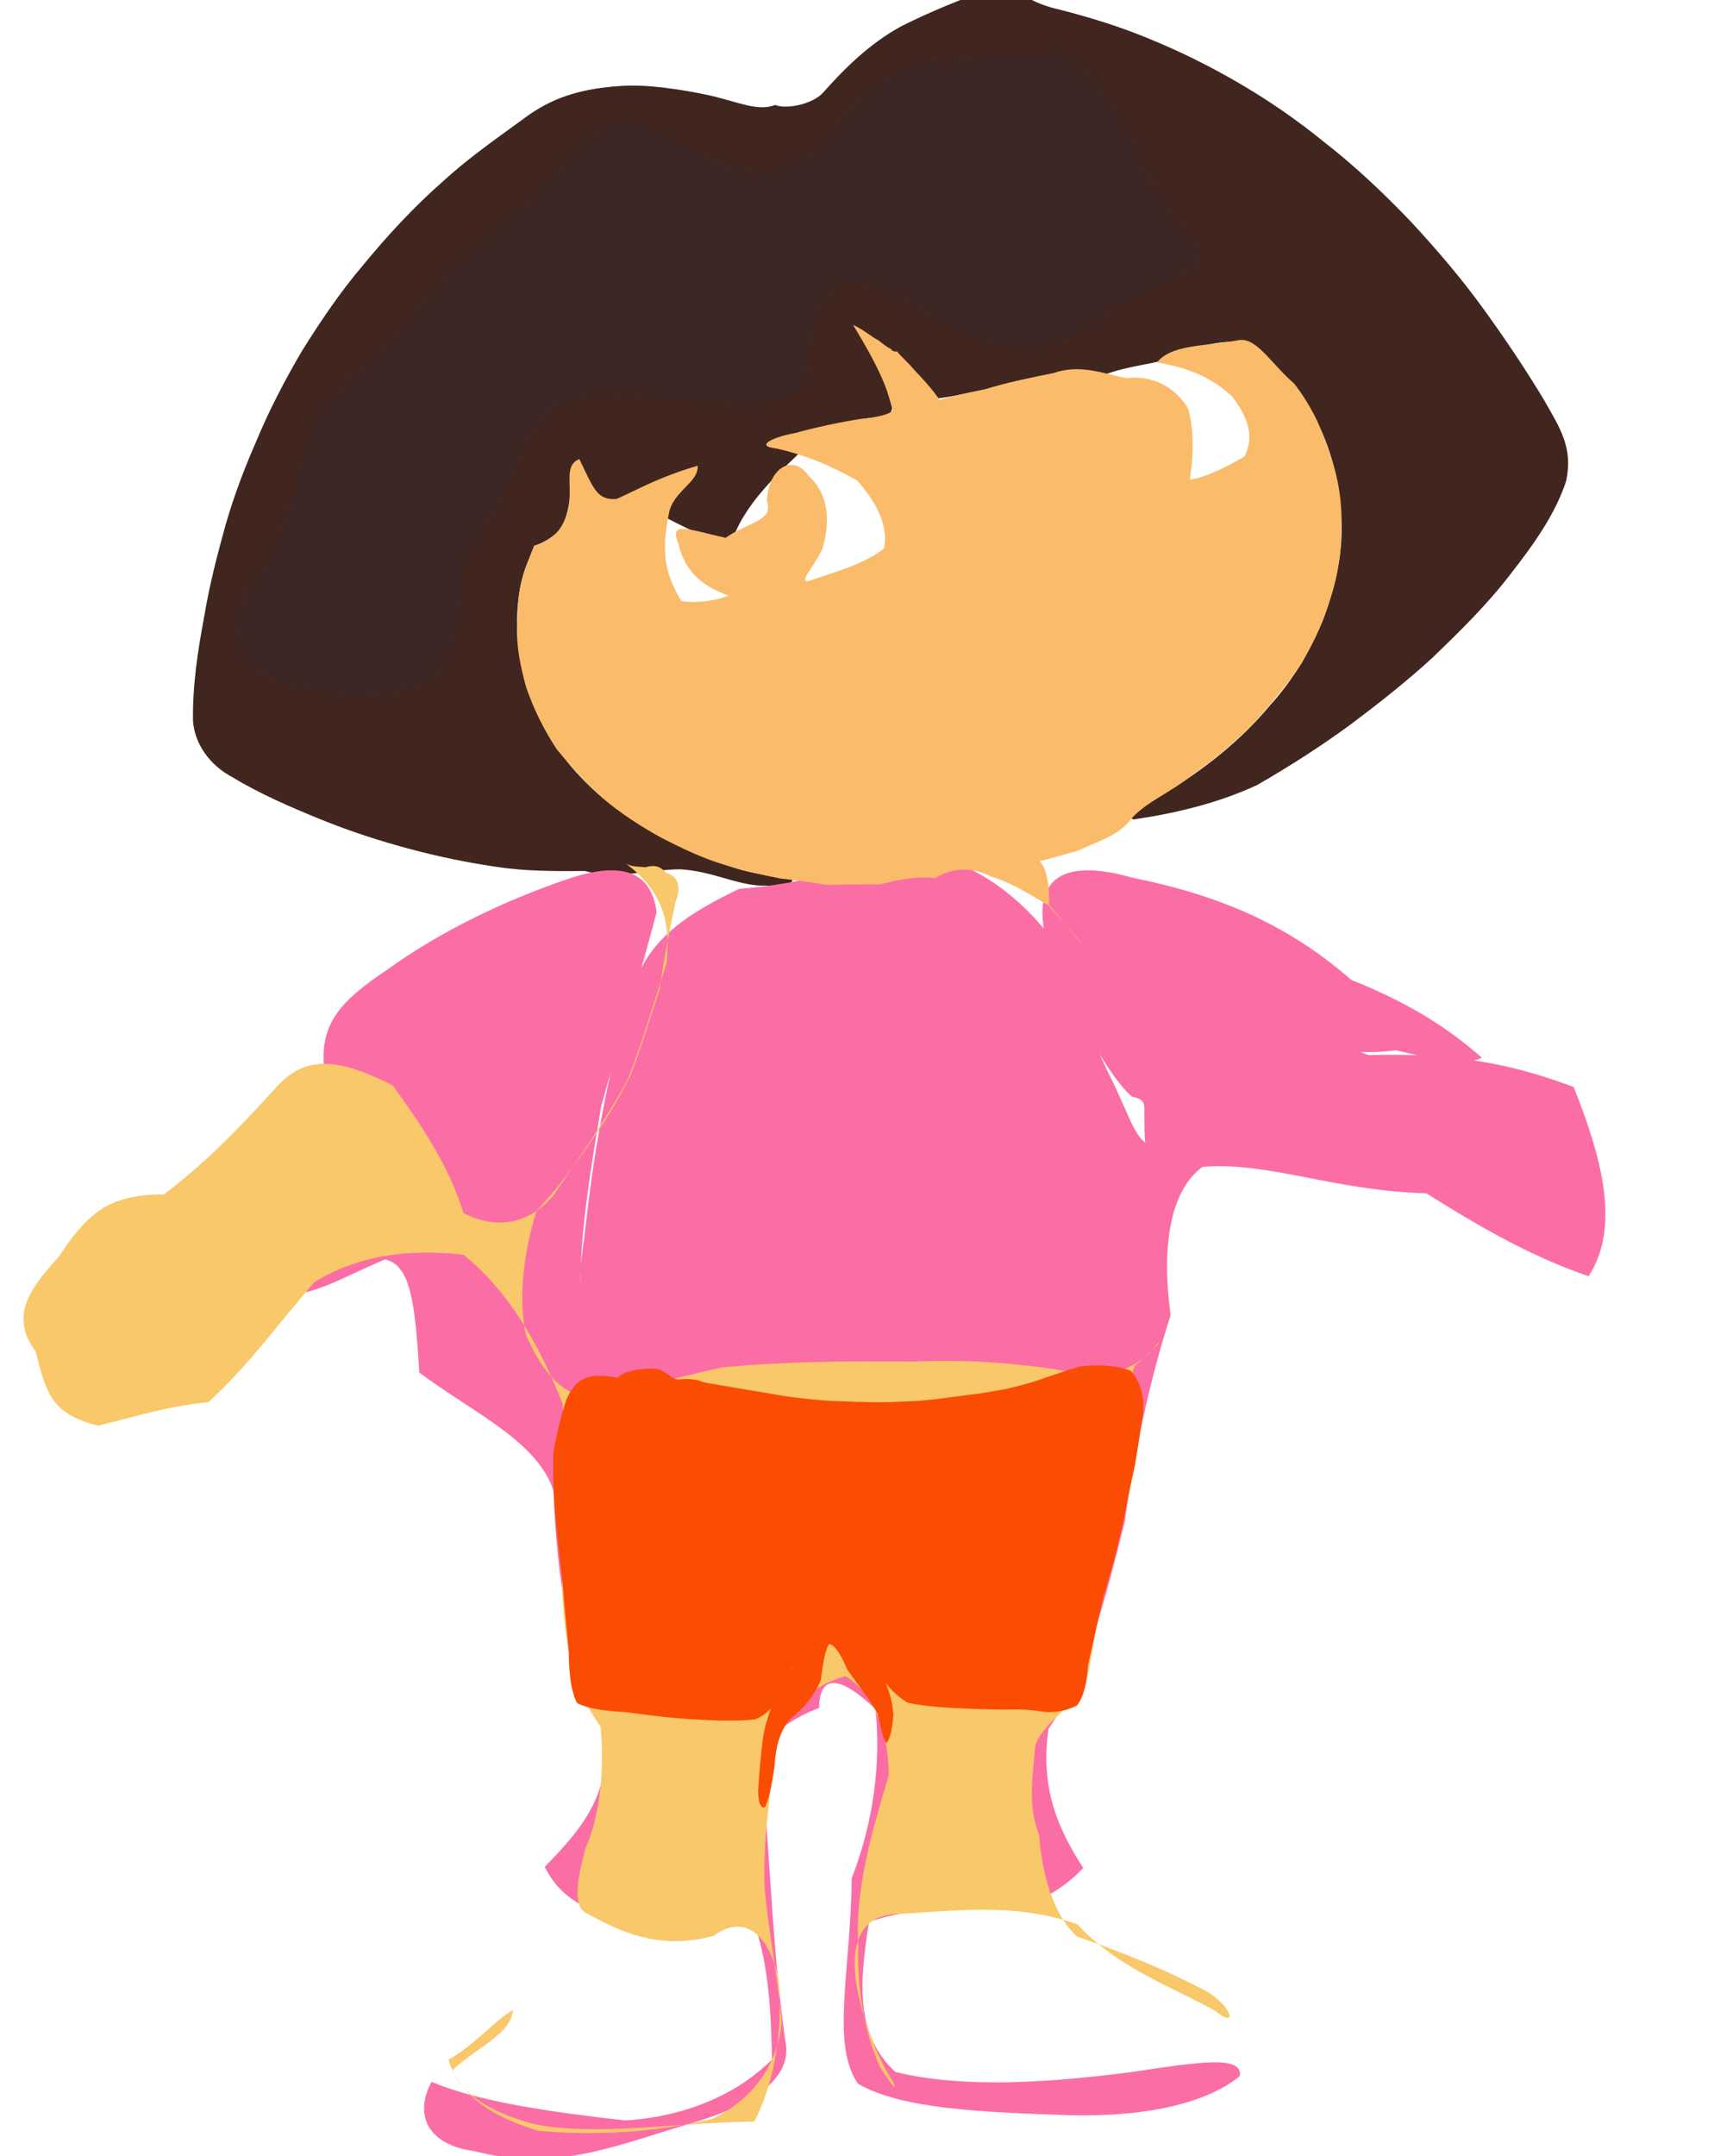 <?xml version="1.0" ?>
<svg xmlns="http://www.w3.org/2000/svg" version="1.1" width="474" height="596">
  <defs/>
  <g>
    <path d="M 265.906 -0.146 C 267.071 -1.151 268.36 -1.74 269.397 -2.577 C 270.33 -3.633 271.073 -4.255 271.974 -4.467 C 272.677 -4.729 273.127 -4.787 273.685 -4.606 C 274.686 -4.2 276.229 -3.423 278.869 -3.106 C 282.486 -1.781 286.254 1.189 292.838 2.611 C 300.698 4.611 309.623 7.269 318.164 10.866 C 326.71 14.371 334.557 18.295 342.302 22.785 C 350.453 27.513 358.373 32.9 366.293 39.35 C 374.754 45.925 382.698 53.441 390.315 61.42 C 397.706 69.379 404.489 77.397 410.447 85.656 C 416.251 93.693 421.76 101.863 426.79 110.216 C 431.488 118.438 435.056 123.666 433.123 132.907 C 430.169 142.01 424.279 150.302 417.625 158.813 C 411.163 167.224 403.698 174.508 396.265 181.678 C 388.79 188.546 380.852 194.741 373.142 200.518 C 365.376 206.152 357.247 211.468 347.596 217.005 C 336.986 221.934 325.2 224.79 313.505 226.488 C 310.919 225.897 315.092 222.18 323.422 218.421 C 333.372 212.347 343.232 204.503 350.978 195.227 C 357.977 187.574 362.83 178.996 366.089 170.773 C 369.095 162.499 371.179 154.025 371.015 145.181 C 370.665 136.117 369.09 126.838 365.134 118.519 C 361.595 109.595 355.577 103.728 349.034 97.654 C 345.103 93.289 337.886 93.812 328.621 96.799 C 323.407 100.562 312.746 100.554 305.16 103.694 C 294.788 102.201 286.372 103.771 278.144 106.413 C 270.396 107.966 264.116 109.614 258.631 110.2 C 255.824 105.165 253.413 101.705 250.312 102.777 C 248.448 106.483 247.544 110.56 245.936 115.285 C 238.43 115.403 230.878 116.363 223.947 122.492 C 214.985 131.062 205.889 139.005 202.093 150.362 C 190.247 147.78 182.77 140.995 173.211 138.702 C 165.593 138.218 161.141 137.779 158.521 139.35 C 157.668 143.492 154.97 147.926 148.581 150.616 C 144.735 155.976 143.112 163.34 142.995 171.51 C 143.505 180.274 145.241 189.324 149.102 197.736 C 153.125 206.95 159.516 214.746 167.903 221.497 C 177.666 228.013 186.643 234.055 197.044 237.479 C 204.8 241.215 212.664 242.068 219.087 242.809 C 219.505 244.293 216.998 245.375 211.762 244.778 C 204.48 245.054 197.278 240.76 188.024 240.267 C 179.229 240.361 170.353 243.127 161.855 240.753 C 153.595 240.823 144.997 240.792 137.481 239.618 C 129.283 238.428 121.148 236.761 113.448 234.675 C 105.16 232.494 97.045 229.851 88.796 226.524 C 80.37 223.077 71.887 219.436 64.446 214.913 C 57.945 211.519 53.808 205.585 53.369 199.197 C 53.243 189.484 54.636 180.194 56.448 170.545 C 57.997 161.263 60.106 153.375 62.336 145.252 C 64.566 137.497 67.378 129.92 70.924 121.825 C 74.399 113.469 78.676 105.26 83.42 97.144 C 88.446 89.103 93.782 81.113 100.304 73.409 C 107.044 65.231 114.394 57.21 122.504 50.137 C 130.225 43.05 138.607 37.397 146.326 31.711 C 153.864 26.502 161.521 24.433 171.707 23.761 C 179.007 23.239 188.859 24.753 196.345 26.398 C 204.037 28.116 209.486 30.914 214.416 29.011 C 217.226 30.267 224.844 28.917 227.803 25.399 C 233.53 18.967 240.496 12.021 249.239 7.258 C 258.149 2.748 267.532 -0.71 265.906 -0.146" stroke-width="0.0" fill="rgb(64, 38, 30)" opacity="1" stroke="rgb(249, 57, 121)" stroke-opacity="0.144" stroke-linecap="round" stroke-linejoin="round"/>
    <path d="M 313.249 242.617 C 340.076 247.99 357.933 257.144 373.726 270.858 C 391.815 278.03 402.288 285.767 409.795 292.336 C 405.547 294.559 396.455 292.809 386.047 290.302 C 377.182 291.444 373.848 290.076 378.482 291.596 C 393.568 291.362 411.523 291.411 435.216 300.476 C 443.386 321.052 447.96 339.366 439.329 352.75 C 423.822 347.426 410.159 339.702 394.438 329.829 C 368.637 329.111 351.211 321.06 332.564 322.513 C 324.061 328.649 320.978 343.345 323.738 363.488 C 318.828 378.591 314.095 398.525 311.042 420.572 C 305.718 441.684 300.661 462.646 289.963 477.831 C 287.616 494.096 292.454 505.256 299.575 516.328 C 292.69 523.339 284.71 527.859 273.194 527.484 C 260.711 527.426 248.878 527.975 240.291 531.281 C 237.595 548.662 236.632 562.33 247.569 572.675 C 265.84 577.152 288.863 575.823 312.894 572.723 C 332.225 569.783 343.706 568.11 342.872 573.813 C 334.056 581.08 317.61 585.22 295.496 584.633 C 272.261 583.842 248.99 582.962 237.228 575.891 C 229.726 564.813 235.283 544.977 235.525 519.198 C 241.92 502.59 243.525 486.815 242.14 472.456 C 234.006 464.577 226.641 461.255 226.529 472.055 C 214.946 476.381 207.875 485.126 199.99 488.497 C 192.496 487.345 188.436 484.964 189.553 483.336 C 195.466 484.297 204.459 489.066 211.357 496.117 C 213.179 519.752 213.882 540.21 217.163 564.004 C 219.597 575.041 206.715 582.49 190.063 587.187 C 169.353 593.382 153.394 600.301 131.31 594.597 C 117.247 592.716 114.796 583.599 119.357 575.416 C 132.001 580.789 151.602 583.707 172.863 586.081 C 189.759 585.071 204.052 578.7 213.499 569.24 C 213.242 556.038 212.496 543.16 208.987 533.011 C 197.19 529.811 185.788 528.992 174.066 530.631 C 164.852 529.192 155.503 525.906 150.645 516.01 C 161.019 505.302 170.351 494.847 166.425 476.372 C 157.393 457.591 153.97 436.444 153.083 412.097 C 148.556 398.176 130.548 390.349 115.955 379.363 C 114.78 359.8 113.487 349.611 106.464 348.116 C 93.607 353.463 84.355 359.721 76.754 356.874 C 75.358 347.172 80.798 335.768 91.084 325.556 C 102.568 318.769 110.16 314.913 111.526 312.731 C 106.439 309.598 97.49 303.935 89.737 295.974 C 88.189 283.316 93.816 276.868 106.928 268.122 C 121.716 257.422 139.432 248.942 157.148 242.896 C 171.328 238.144 180.056 240.341 181.577 252.089 C 177.253 269.112 171.392 286.928 166.277 305.757 C 162.996 324.811 160.708 340.378 160.542 352.905 C 160.993 362.218 161.618 367.367 161.774 368.596 C 161.474 366.023 160.675 359.864 160.537 350.237 C 161.956 339.421 163.182 326.383 165.719 312.405 C 168.189 298.212 171.461 284.471 175.869 270.928 C 180.377 259.001 190.576 252.278 204.434 245.673 C 222.053 244.406 238.953 239.13 254.071 235.674 C 267.815 237.874 279.336 245.599 288.755 256.747 C 293.46 271.144 300.727 283.62 306.292 296.13 C 311.433 306.08 313.266 313.297 316.727 315.813 C 316.484 314.09 316.463 310.448 316.48 306.654 C 316.498 304.35 315.689 303.69 313.054 303.116 C 309.159 299.874 302.549 290.251 296.263 276.1 C 286.815 259.83 279.299 232.903 313.249 242.617" stroke-width="0.0" fill="rgb(251, 110, 165)" opacity="1" stroke="rgb(118, 200, 126)" stroke-opacity="0.874" stroke-linecap="round" stroke-linejoin="round"/>
    <path d="M 235.887 89.769 C 239.234 91.353 241.273 93.317 242.84 94.007 C 244.217 95.076 245.586 96.159 246.364 96.428 C 246.563 96.948 247.278 97.262 248.106 97.148 C 249.023 98.419 250.945 99.967 252.869 102.269 C 254.898 104.473 257.527 107.122 259.864 110.57 C 262.576 109.675 267.003 108.655 272.255 107.653 C 277.913 105.848 284.585 104.472 291.305 103.123 C 298.73 100.539 304.972 103.242 311.508 104.524 C 319.34 103.517 325.743 107.778 328.625 113.056 C 330.551 120.389 329.753 127.922 329.064 132.519 C 332.122 132.369 338.185 129.686 344.128 126.184 C 347.015 120.687 345.093 115.249 340.729 109.549 C 335.598 104.991 330.109 101.865 319.956 100.183 C 323.876 95.375 331.841 95.782 342.142 94.102 C 347.285 92.759 351.402 100.43 357.825 105.957 C 362.352 111.561 365.8 118.966 368.027 126.186 C 370.158 132.341 371.288 139.461 370.909 145.856 C 370.999 152.38 370.042 159.008 367.922 165.39 C 366.276 171.222 363.121 177.762 359.852 183.509 C 355.916 189.477 351.215 194.764 346.503 200.109 C 341.37 205.245 335.71 210.065 329.545 214.296 C 323.875 219.011 316.823 221.668 312.734 226.463 C 309.354 231.062 302.668 232.922 297.93 235.192 C 293.392 236.399 289.811 237.541 287.491 237.973 C 289.886 240.626 290.195 245.615 290.14 250.624 C 293.988 254.649 296.806 257.864 298.538 260.08 C 299.533 261.47 299.771 261.455 298.654 260.418 C 296.727 258.031 294.027 254.654 290.567 250.643 C 285.396 247.611 280.171 244.084 273.93 242.236 C 268.888 239.575 263.435 239.784 258.583 242.716 C 253.266 242.126 248.043 243.235 243.378 244.436 C 237.81 244.401 232.993 244.487 228.474 244.576 C 224.04 243.755 219.46 243.23 215.673 242.795 C 210.489 241.758 205.482 240.653 200.149 238.961 C 194.574 237.315 189.014 234.679 183.173 231.703 C 177.415 228.582 171.524 224.728 166.733 220.663 C 161.85 216.442 157.976 211.871 153.985 207.12 C 150.547 201.952 147.7 196.293 145.554 190.106 C 143.762 183.893 142.318 176.328 143.227 169.935 C 143.018 162.754 145.018 157.461 147.71 150.818 C 153.84 148.959 156.41 145.37 157.365 138.95 C 158.138 133.643 155.997 128.579 160.212 126.885 C 164.185 135.102 165.14 138.372 170.551 137.899 C 176.411 135.311 181.998 131.944 192.933 128.726 C 193.286 133.416 185.963 135.785 184.945 142.126 C 182.846 152.552 183.839 158.635 188.449 166.12 C 192.845 166.809 198.436 165.956 201.455 164.63 C 195.645 162.421 189.673 159.244 187.583 150.179 C 184.937 143.856 190.288 146.363 200.673 148.647 C 206.532 144.405 214.227 143.989 212.056 138.511 C 212.531 128.979 219.5 125.383 223.629 131.547 C 229.173 136.594 229.686 143.98 227.443 151.73 C 224.395 157.824 221.14 160.483 223.391 160.695 C 230.362 158.148 238.952 156.122 244.477 151.554 C 245.701 145.57 242.661 139.143 237.083 132.837 C 230.026 128.815 222.661 125.708 214.575 123.938 C 208.571 123.285 213.823 120.775 219.849 119.703 C 225.661 118.096 232.01 116.74 237.996 115.791 C 242.935 115.331 246.255 114.441 246.863 113.38 C 245.636 109.37 245.418 105.372 235.887 89.769" stroke-width="0.0" fill="rgb(250, 188, 107)" opacity="1" stroke="rgb(18, 17, 225)" stroke-opacity="0.616" stroke-linecap="round" stroke-linejoin="round"/>
    <path d="M 173.136 238.742 C 174.944 239.652 176.671 239.508 178.504 239.711 C 180.248 239.152 182.424 239.033 184.119 241.216 C 187.553 242.128 188.49 245.146 186.878 249.078 C 185.347 255.891 183.746 264.212 182.401 273.495 C 179.438 282.544 176.856 290.925 174.091 297.865 C 171.21 303.277 168.576 307.994 165.262 312.823 C 161.371 318.681 156.072 326.444 148.373 334.686 C 144.888 345.759 143.244 358.468 145.424 368.922 C 149.747 378.503 154.282 384.578 162.405 386.444 C 173.315 384.488 185.792 381.064 199.432 377.99 C 216.641 376.32 234.085 376.147 252.469 376.349 C 270.377 375.497 287.148 377.325 301.351 380.181 C 311.521 380.011 316.918 375.605 320.087 371.294 C 321.589 370.422 319.215 372.629 313.686 377.666 C 310.325 388.579 308.07 403.437 305.68 419.715 C 304.874 436.287 303.431 451.084 300.273 465.51 C 297.046 471.498 288.228 476.381 286.243 482.559 C 285.736 490.605 284.047 498.69 287.373 507.278 C 288.087 516.639 290.735 528.763 297.814 535.227 C 310.192 539.563 322.944 544.582 334.29 550.753 C 341.555 555.616 341.558 560.458 336.22 555.903 C 324.99 549.487 309.393 544.231 297.969 531.904 C 280.335 525.552 262.772 528.367 247.227 529.078 C 236.865 529.907 235.071 539.037 237.114 550.091 C 239.561 561.528 243.576 570.37 247.188 575.8 C 247.907 578.004 246.643 576.302 243.465 571.498 C 239.701 563.332 236.976 551.849 237.339 537.776 C 236.387 521.712 241.423 505.463 245.799 490.646 C 245.571 477.205 241.271 467.952 233.861 463.274 C 224.814 465.802 217.662 471.755 214.475 482.672 C 213.007 495.646 210.986 508.626 211.453 521.732 C 212.607 534.774 215.195 546.758 216.177 559.04 C 214.979 570.451 208.72 579.924 197.112 585.605 C 181.201 589.458 164.667 590.351 148.818 588.955 C 134.546 584.619 126.703 578.136 124.027 569.311 C 132.131 564.621 137.391 557.797 141.861 555.632 C 141.177 562.185 132.674 565.383 125.257 572.036 C 126.55 577.33 134.35 583.767 148.108 587.188 C 165.912 590.449 183.93 586.847 208.612 586.373 C 213.542 576.984 216.728 562.524 215.303 547.119 C 212.927 535.158 206.195 528.615 197.309 535.063 C 182.08 539.258 170.883 533.654 161.745 528.545 C 158.635 526.73 159.383 519.998 161.979 510.701 C 165.968 501.661 167.162 489.206 166.111 477.254 C 158.223 466.437 156.237 455.053 155.423 438.984 C 156.355 423.262 156.825 405.608 155.522 387.789 C 148.838 371.097 140.664 356.95 128.189 346.815 C 112.781 345.087 98.965 346.989 86.946 354.387 C 77.114 365.605 69.009 377.163 57.631 387.554 C 45.793 388.695 35.088 392.196 27.128 394.065 C 13.899 390.777 12.668 384.54 9.84 373.517 C 2.891 364.024 7.587 356.885 16.217 347.407 C 24.032 335.647 29.832 330.069 45.284 330.141 C 57.03 321.381 67.052 310.841 76.903 299.957 C 85.179 291.083 94.976 293.114 108.572 299.998 C 117.216 311.754 124.671 323.486 128.162 335.307 C 138.124 340.326 146.715 337.784 153.014 330.456 C 160.343 319.897 167.477 309.535 173.651 298.261 C 177.951 287.149 181.044 276.472 184.279 266.399 C 185.234 257.618 184.906 247.42 173.136 238.742" stroke-width="0.0" fill="rgb(248, 200, 106)" opacity="1" stroke="rgb(207, 9, 130)" stroke-opacity="0.322" stroke-linecap="round" stroke-linejoin="round"/>
    <path d="M 170.798 380.819 C 171.213 380.418 171.656 380.048 172.239 379.723 C 172.988 379.389 173.898 379.103 174.935 378.844 C 176.062 378.603 177.233 378.432 178.43 378.316 C 179.628 378.264 180.787 378.281 181.906 378.406 C 182.964 378.774 183.973 379.341 184.86 379.973 C 185.625 380.563 186.348 380.994 187.035 381.225 C 187.795 381.273 188.659 381.177 189.622 381.127 C 190.649 381.153 191.689 381.268 192.645 381.411 C 193.425 381.62 194.021 381.82 194.511 381.997 C 194.938 382.13 195.403 382.227 196.003 382.329 C 196.853 382.488 197.973 382.665 199.411 382.914 C 201.247 383.24 203.562 383.63 206.327 384.088 C 209.466 384.581 212.972 385.181 216.806 385.858 C 220.888 386.448 225.136 386.878 229.485 387.198 C 233.886 387.377 238.212 387.508 242.381 387.589 C 246.348 387.555 250.139 387.405 253.69 387.227 C 257.112 386.953 260.309 386.573 263.251 386.148 C 265.978 385.779 268.489 385.453 270.843 385.175 C 273.025 384.829 275.138 384.466 277.408 384.073 C 279.955 383.549 282.814 382.807 286.147 381.808 C 289.887 380.547 293.987 379.074 298.516 377.724 C 303.423 377.039 308.354 377.308 312.653 378.852 C 315.46 381.881 316.448 385.96 316.09 390.619 C 315.406 395.495 314.627 400.405 313.822 405.256 C 312.672 410.243 311.529 415.775 310.459 421.425 C 309.07 427.538 307.396 434.139 305.143 441.194 C 303.606 448.09 302.23 454.427 300.88 460.146 C 300.583 464.971 299.777 468.849 297.86 471.366 C 294.912 472.893 291.513 473.518 288.141 473.084 C 284.852 472.473 281.279 472.417 277.661 472.536 C 274.034 472.497 270.068 472.409 265.612 472.18 C 260.763 471.945 255.799 471.618 251.06 470.643 C 247.222 468.344 244.388 465.04 242.34 461.279 C 240.747 458.071 239.704 455.953 239.389 455.217 C 239.824 456.033 241.076 458.223 243.069 461.4 C 245.235 465.193 246.763 469.43 247.061 473.811 C 246.801 477.818 246.134 480.69 245.147 481.804 C 244.239 480.681 243.606 477.74 242.751 473.707 C 240.459 469.617 237.218 465.613 234.359 461.538 C 232.633 457.52 231.041 454.83 229.329 454.352 C 228.123 456.221 227.571 459.845 226.991 464.354 C 225.262 468.674 222.171 472.288 218.352 475.305 C 215.544 478.72 214.511 483.093 214.195 488.029 C 213.591 492.855 212.71 496.913 211.593 499.482 C 210.43 499.977 209.707 498.406 209.647 495.017 C 209.981 490.331 210.346 485.01 211.1 479.67 C 212.04 474.73 213.702 470.526 215.525 467.063 C 217.107 464.255 218.286 462.174 219.087 460.867 C 219.394 460.305 219.189 460.542 218.585 461.628 C 217.718 463.46 216.538 465.952 215.257 468.86 C 213.973 471.746 211.962 473.983 208.784 475.248 C 204.384 475.691 199.059 475.649 193.047 475.289 C 186.548 474.968 179.892 474.205 173.452 473.254 C 167.618 472.889 162.859 472.436 159.549 470.698 C 157.874 467.284 157.331 462.454 157.29 456.608 C 156.748 450.269 156.054 443.779 155.554 437.22 C 154.833 430.706 154.06 424.334 153.487 418.226 C 153.044 412.37 152.889 406.734 153.063 401.333 C 153.898 396.235 155.156 391.288 156.7 386.651 C 158.714 382.592 160.905 378.801 170.798 380.819" stroke-width="0.0" fill="rgb(251, 76, 3)" opacity="1.0" stroke="rgb(20, 77, 79)" stroke-opacity="0.461" stroke-linecap="round" stroke-linejoin="round"/>
    <path d="M 289.224 15.69 C 290.11 15.225 291.012 14.873 291.87 14.595 C 292.69 14.395 293.469 14.358 294.284 14.539 C 295.193 14.994 296.264 15.774 297.6 16.9 C 299.211 18.449 301.07 20.432 303.103 22.847 C 305.265 25.725 307.523 28.995 309.748 32.57 C 311.86 36.434 313.819 40.438 315.675 44.488 C 317.507 48.481 319.413 52.291 321.471 55.834 C 323.692 59.049 326.047 61.928 328.368 64.505 C 330.375 66.696 331.717 68.666 332.134 70.476 C 331.435 72.182 329.744 73.848 327.119 75.498 C 323.876 77.156 320.338 78.853 316.69 80.627 C 313.07 82.508 309.598 84.495 306.329 86.553 C 303.205 88.666 300.064 90.732 296.727 92.634 C 293.118 94.27 289.254 95.489 285.129 96.21 C 280.768 96.281 276.235 95.632 271.609 94.32 C 266.968 92.454 262.358 90.159 257.79 87.56 C 253.222 84.807 248.692 82.224 244.237 80.135 C 239.962 78.726 235.994 78.209 232.478 78.735 C 229.532 80.372 227.239 82.971 225.658 86.285 C 224.672 90.158 224.101 94.264 223.758 98.248 C 223.368 101.873 222.616 105.004 221.172 107.534 C 218.852 109.372 215.599 110.581 211.495 111.3 C 206.663 111.53 201.28 111.442 195.52 111.165 C 189.593 110.7 183.709 110.173 178.024 109.69 C 172.611 109.358 167.572 109.31 162.932 109.635 C 158.74 110.43 155.05 111.812 151.875 113.782 C 149.157 116.375 146.868 119.513 145.018 123.014 C 143.383 126.76 141.797 130.545 140.108 134.198 C 138.283 137.684 136.261 141.047 134.099 144.358 C 132.029 147.791 130.239 151.432 128.874 155.388 C 127.973 159.691 127.399 164.267 126.971 168.955 C 126.518 173.526 125.815 177.826 124.555 181.642 C 122.525 184.885 119.628 187.523 115.778 189.547 C 111.038 190.95 105.512 191.733 99.462 192.017 C 93.243 191.792 87.104 191.032 81.272 189.721 C 76.032 187.858 71.629 185.517 68.234 182.729 C 65.948 179.551 64.8 176.139 64.734 172.573 C 65.718 169.002 67.433 165.433 69.612 161.868 C 71.992 158.183 74.332 154.35 76.444 150.324 C 78.244 146.048 79.764 141.519 81.069 136.781 C 82.217 131.933 83.409 127.057 84.832 122.317 C 86.596 117.929 88.83 113.899 91.425 110.305 C 94.204 107.065 97.077 104.116 99.969 101.409 C 102.764 98.845 105.485 96.27 108.093 93.596 C 110.56 90.803 113.059 87.887 115.666 84.803 C 118.504 81.564 121.556 78.253 124.775 74.921 C 128.152 71.569 131.658 68.207 135.315 64.847 C 138.972 61.505 142.616 58.186 146.226 54.787 C 149.687 51.305 153.038 47.771 156.296 44.275 C 159.469 40.88 162.586 37.869 165.724 35.502 C 168.945 33.944 172.313 33.303 175.88 33.765 C 179.636 35.093 183.536 37.024 187.609 39.33 C 191.886 41.757 196.353 44.011 200.94 45.82 C 205.545 46.993 210.05 47.379 214.382 46.874 C 218.494 45.447 222.334 43.187 225.901 40.296 C 229.225 36.972 232.364 33.39 235.45 29.858 C 238.596 26.607 241.857 23.714 245.393 21.243 C 249.422 19.244 253.886 17.725 258.852 16.698 C 264.267 16.007 270.049 15.609 276.071 15.456 C 282.232 15.427 288.43 15.437 289.224 15.69" stroke-width="0.0" fill="rgb(61, 39, 36)" opacity="1" stroke="rgb(184, 91, 242)" stroke-opacity="0.174" stroke-linecap="round" stroke-linejoin="round"/>
  </g>
</svg>
